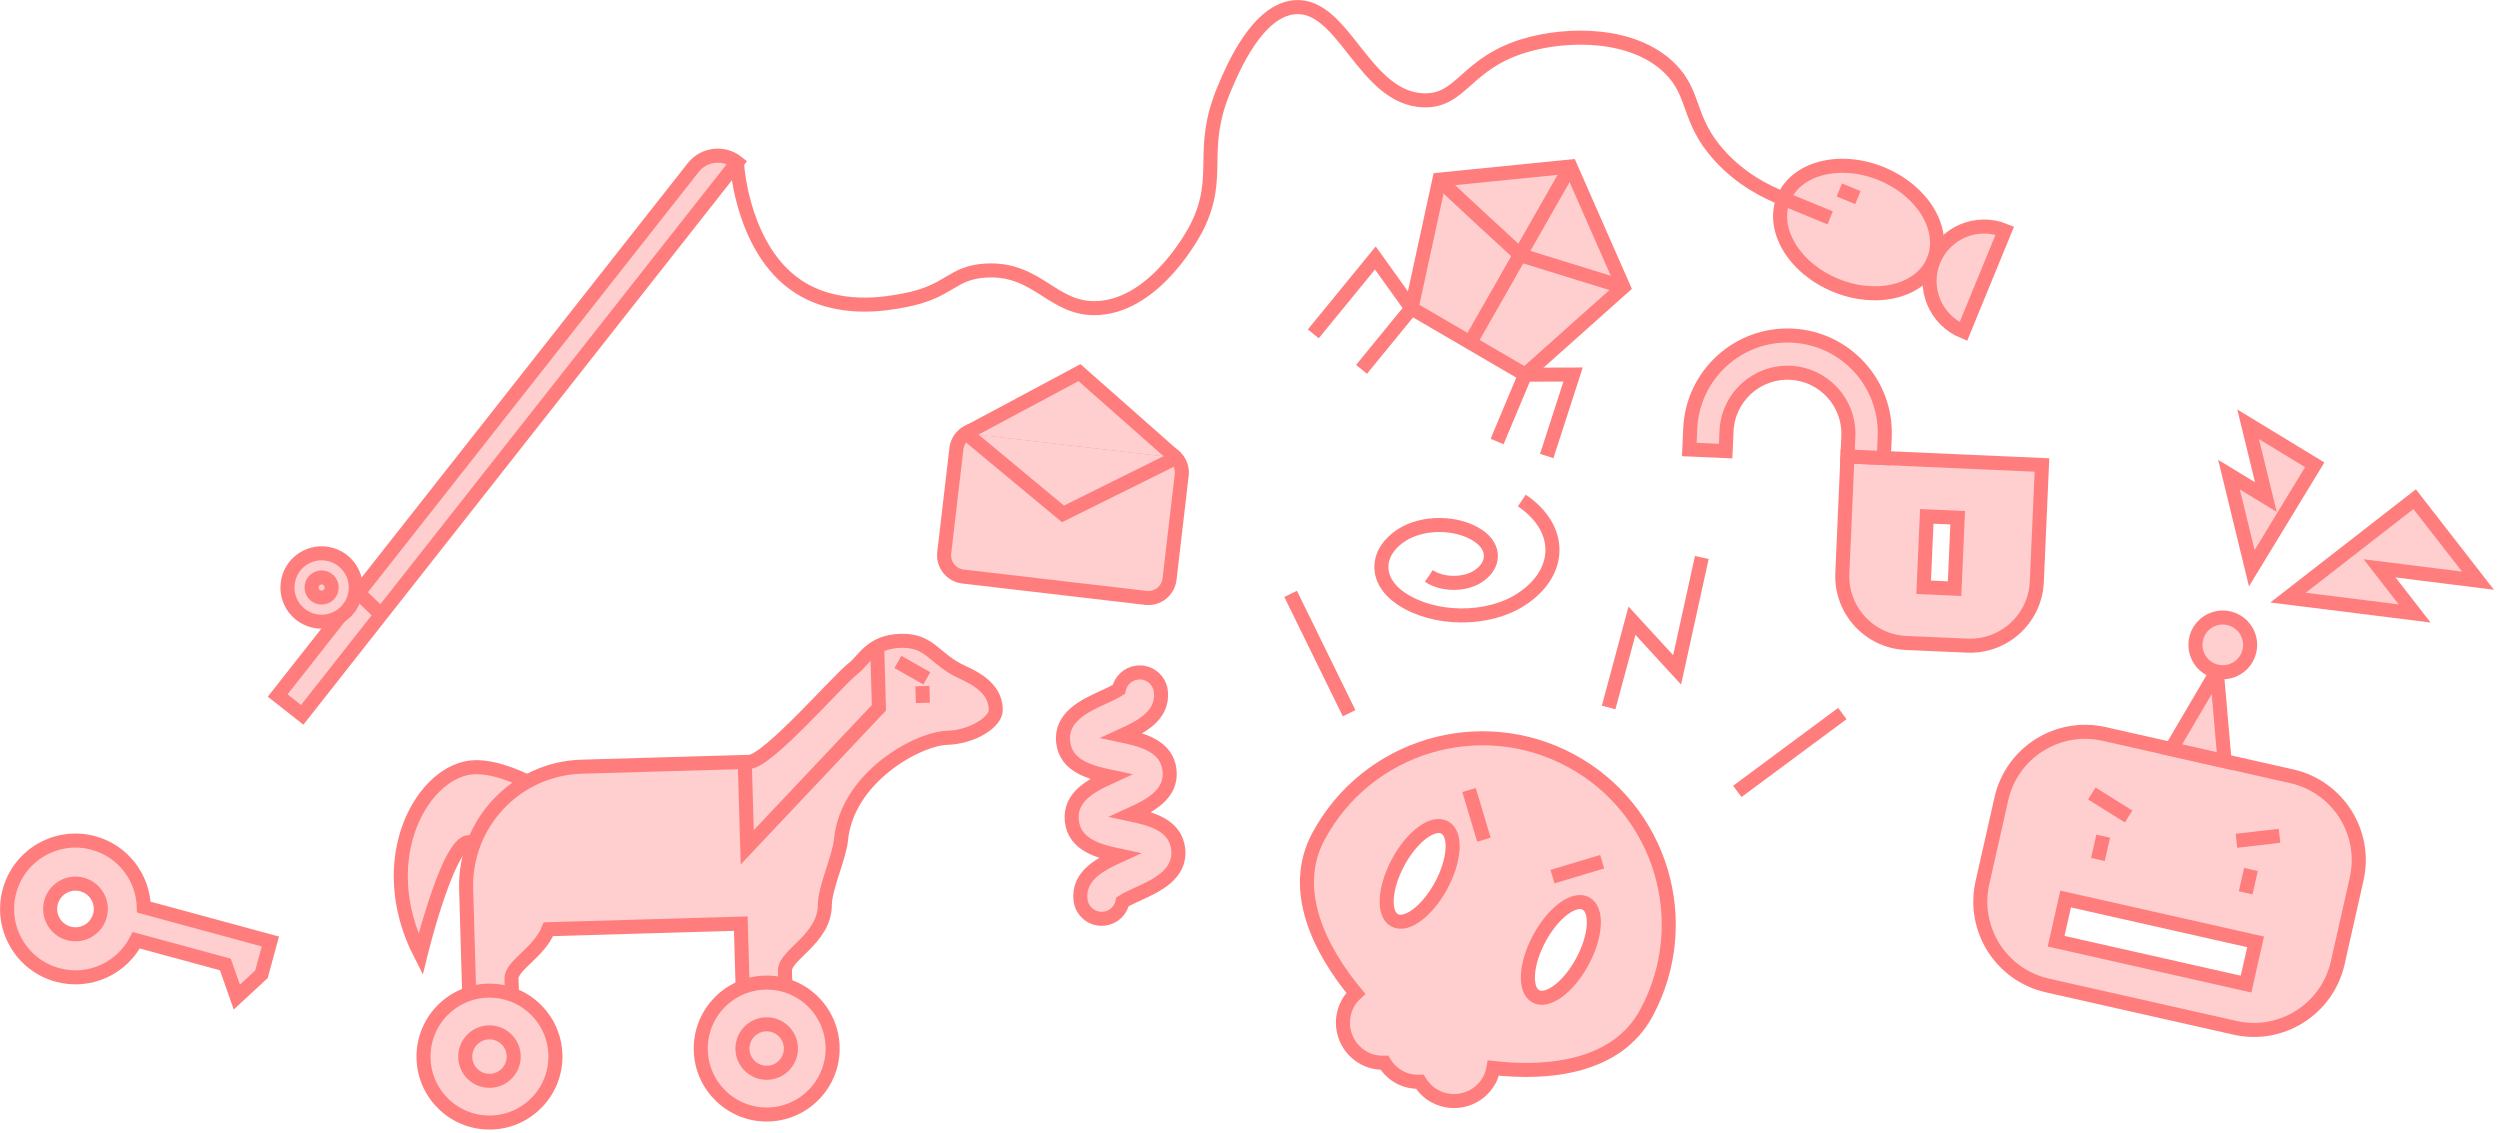 <svg xmlns="http://www.w3.org/2000/svg" width="267" height="121" viewBox="0 0 267 121">
  <g fill="none" fill-rule="evenodd">
    <path fill="#FFCFCF" d="M122.374,63.854 L102.847,61.572 C101.594,61.426 100.698,60.292 100.843,59.04 L102.144,47.916 C102.29,46.664 103.423,45.766 104.676,45.914 L124.204,48.197 C125.457,48.343 126.353,49.476 126.207,50.729 L124.906,61.853 C124.76,63.105 123.626,64.001 122.374,63.854"/>
    <path stroke="#FF7D7D" stroke-width="1.5" d="M122.374,63.854 L102.847,61.572 C101.594,61.426 100.698,60.292 100.843,59.04 L102.144,47.916 C102.29,46.664 103.423,45.766 104.676,45.914 L124.204,48.197 C125.457,48.343 126.353,49.476 126.207,50.729 L124.906,61.853 C124.76,63.105 123.626,64.001 122.374,63.854 Z"/>
    <g transform="translate(102.857 46.023)">
      <polyline fill="#FFCFCF" points=".308 .256 10.668 8.861 22.738 2.873"/>
      <polyline stroke="#FF7D7D" stroke-width="1.5" points=".308 .256 10.668 8.861 22.738 2.873"/>
    </g>
    <g transform="translate(102.857 38.964)">
      <polyline fill="#FFCFCF" points=".308 7.314 12.431 .832 22.738 9.932"/>
      <polyline stroke="#FF7D7D" stroke-width="1.5" points=".308 7.314 12.431 .832 22.738 9.932"/>
    </g>
    <path stroke="#FF7D7D" stroke-width="1.5" d="M162.529,53.456 C166.928,56.414 166.889,61.147 162.442,64.03 C158.884,66.337 153.147,66.29 149.629,63.924 C146.813,62.033 146.838,59.002 149.685,57.157 C151.962,55.681 155.633,55.711 157.886,57.224 C159.688,58.436 159.67,60.375 157.848,61.556 C156.392,62.501 154.043,62.481 152.601,61.512"/>
    <path fill="#FFCFCF" d="M164.03,106.411 C162.761,105.727 162.927,102.952 164.402,100.213 C165.878,97.475 168.102,95.808 169.372,96.491 C170.641,97.175 170.475,99.95 169,102.69 C167.524,105.428 165.3,107.095 164.03,106.411 M148.948,98.289 C147.679,97.607 147.845,94.832 149.321,92.093 C150.796,89.353 153.02,87.687 154.29,88.37 C155.56,89.053 155.393,91.829 153.918,94.567 C152.443,97.307 150.218,98.973 148.948,98.289 M175.841,108.175 C181.05,98.502 177.431,86.439 167.758,81.23 C158.086,76.022 146.023,79.64 140.815,89.313 C137.701,95.096 141.027,101.531 144.802,106.094 C144.468,106.405 144.167,106.759 143.938,107.183 C142.813,109.273 143.595,111.879 145.685,113.004 C146.377,113.377 147.125,113.522 147.859,113.498 C148.243,114.123 148.775,114.668 149.469,115.042 C150.161,115.415 150.909,115.559 151.643,115.536 C152.026,116.161 152.559,116.706 153.252,117.079 C155.342,118.204 157.948,117.423 159.073,115.333 C159.293,114.925 159.419,114.497 159.497,114.066 C165.408,114.732 172.702,114.003 175.841,108.175"/>
    <path stroke="#FF7D7D" stroke-width="1.5" d="M164.03 106.411C162.761 105.727 162.927 102.952 164.402 100.213 165.878 97.475 168.102 95.808 169.372 96.491 170.641 97.175 170.475 99.95 169 102.69 167.524 105.428 165.3 107.095 164.03 106.411zM148.948 98.289C147.679 97.607 147.845 94.832 149.321 92.093 150.796 89.353 153.02 87.687 154.29 88.37 155.56 89.053 155.393 91.829 153.918 94.567 152.443 97.307 150.218 98.973 148.948 98.289zM175.841 108.175C181.05 98.502 177.431 86.439 167.758 81.23 158.086 76.022 146.023 79.64 140.815 89.313 137.701 95.096 141.027 101.531 144.802 106.094 144.468 106.405 144.167 106.759 143.938 107.183 142.813 109.273 143.595 111.879 145.685 113.004 146.377 113.377 147.125 113.522 147.859 113.498 148.243 114.123 148.775 114.668 149.469 115.042 150.161 115.415 150.909 115.559 151.643 115.536 152.026 116.161 152.559 116.706 153.252 117.079 155.342 118.204 157.948 117.423 159.073 115.333 159.293 114.925 159.419 114.497 159.497 114.066 165.408 114.732 172.702 114.003 175.841 108.175zM171.113 92.032L165.808 93.624M158.484 89.68L156.894 84.376M185.545 84.522L196.763 76.206M144.084 76.17L137.838 63.427"/>
    <polyline stroke="#FF7D7D" stroke-width="1.5" points="171.801 75.56 174.296 66.292 179.115 71.541 181.754 59.541"/>
    <path fill="#FFCFCF" d="M209.08,55.295 L205.781,55.149 L205.447,62.72 L208.748,62.866 L209.08,55.295 Z M210.092,68.954 L203.573,68.668 C199.638,68.495 196.587,65.163 196.761,61.227 L197.309,48.747 L218.081,49.661 L217.532,62.141 C217.359,66.076 214.028,69.128 210.092,68.954 Z"/>
    <path stroke="#FF7D7D" stroke-width="1.5" d="M209.08,55.295 L205.781,55.149 L205.447,62.72 L208.748,62.866 L209.08,55.295 Z M210.092,68.954 L203.573,68.668 C199.638,68.495 196.587,65.163 196.761,61.227 L197.309,48.747 L218.081,49.661 L217.532,62.141 C217.359,66.076 214.028,69.128 210.092,68.954 Z"/>
    <path fill="#FFCFCF" d="M180.517,45.772 L180.418,48.005 L184.3,48.175 L184.393,46.033 C184.552,42.44 187.592,39.656 191.185,39.814 C194.778,39.972 197.561,43.013 197.404,46.605 L197.309,48.747 L201.19,48.918 L201.288,46.686 C201.541,40.95 197.095,36.095 191.359,35.842 C185.623,35.59 180.769,40.036 180.517,45.772"/>
    <path stroke="#FF7D7D" stroke-width="1.5" d="M180.517,45.772 L180.418,48.005 L184.3,48.175 L184.393,46.033 C184.552,42.44 187.592,39.656 191.185,39.814 C194.778,39.972 197.561,43.013 197.404,46.605 L197.309,48.747 L201.19,48.918 L201.288,46.686 C201.541,40.95 197.095,36.095 191.359,35.842 C185.623,35.59 180.769,40.036 180.517,45.772 Z"/>
    <path fill="#FFCFCF" d="M7.351,99.688 C5.909,99.296 5.059,97.809 5.451,96.367 C5.843,94.925 7.329,94.074 8.771,94.466 C10.213,94.858 11.064,96.345 10.672,97.786 C10.28,99.229 8.794,100.08 7.351,99.688 Z M15.36,96.878 C15.277,93.74 13.162,90.895 9.977,90.03 C6.084,88.972 2.071,91.269 1.014,95.162 C-0.044,99.054 2.254,103.067 6.146,104.124 C9.535,105.045 13.013,103.422 14.555,100.419 L24.07,103.005 L25.291,106.49 L27.924,104.051 L28.323,102.583 L28.876,100.55 L15.36,96.878 Z"/>
    <path stroke="#FF7D7D" stroke-width="1.5" d="M7.351,99.688 C5.909,99.296 5.059,97.809 5.451,96.367 C5.843,94.925 7.329,94.074 8.771,94.466 C10.213,94.858 11.064,96.345 10.672,97.786 C10.28,99.229 8.794,100.08 7.351,99.688 Z M15.36,96.878 C15.277,93.74 13.162,90.895 9.977,90.03 C6.084,88.972 2.071,91.269 1.014,95.162 C-0.044,99.054 2.254,103.067 6.146,104.124 C9.535,105.045 13.013,103.422 14.555,100.419 L24.07,103.005 L25.291,106.49 L27.924,104.051 L28.323,102.583 L28.876,100.55 L15.36,96.878 Z"/>
    <polygon fill="#FFCFCF" points="162.885 40.014 173.377 30.654 167.718 17.782 153.727 19.186 150.74 32.927"/>
    <polygon stroke="#FF7D7D" stroke-width="1.5" points="162.885 40.014 173.377 30.654 167.718 17.782 153.727 19.186 150.74 32.927"/>
    <g transform="translate(153.277 18.796)">
      <path fill="#FFCFCF" d="M0.449,0.391 C1.174,1.183 9.113,8.459 9.113,8.459 L20.1,11.859"/>
      <path stroke="#FF7D7D" stroke-width="1.5" d="M0.449,0.391 C1.174,1.183 9.113,8.459 9.113,8.459 L20.1,11.859"/>
    </g>
    <g transform="translate(156.303 16.779)">
      <path fill="#FFCFCF" d="M11.416,1.003 L0.701,19.805"/>
      <path stroke="#FF7D7D" stroke-width="1.5" d="M11.416,1.003 L0.701,19.805"/>
    </g>
    <polyline stroke="#FF7D7D" stroke-width="1.5" points="140.26 35.656 146.888 27.552 150.74 32.927 145.41 39.446"/>
    <polyline stroke="#FF7D7D" stroke-width="1.5" points="165.191 48.705 168.005 40 162.885 40.014 159.888 47.155"/>
    <path fill="#FFCFCF" d="M240.897,100.591 L220.61,96.014 L219.593,100.522 L239.88,105.1 L240.897,100.591 Z M238.696,109.77 L218.656,105.247 C213.712,104.132 210.608,99.22 211.723,94.274 L213.745,85.317 C214.861,80.372 219.773,77.269 224.717,78.384 L244.757,82.906 C249.702,84.021 252.807,88.934 251.69,93.879 L249.668,102.837 C248.553,107.781 243.641,110.885 238.696,109.77 Z"/>
    <path stroke="#FF7D7D" stroke-width="1.5" d="M240.897 100.591L220.61 96.014 219.593 100.522 239.88 105.1 240.897 100.591zM238.696 109.77L218.656 105.247C213.712 104.132 210.608 99.22 211.723 94.274L213.745 85.317C214.861 80.372 219.773 77.269 224.717 78.384L244.757 82.906C249.702 84.021 252.807 88.934 251.69 93.879L249.668 102.837C248.553 107.781 243.641 110.885 238.696 109.77zM227.336 87.2L223.408 84.742M238.851 89.798L243.452 89.264M224.622 89.3L224.059 91.791M240.401 92.861L239.838 95.351"/>
    <polygon fill="#FFCFCF" points="236.751 71.722 231.889 80.001 237.586 81.287"/>
    <polygon stroke="#FF7D7D" stroke-width="1.5" points="236.751 71.722 231.889 80.001 237.586 81.287"/>
    <path fill="#FFCFCF" d="M240.242,69.516 C240.598,67.942 239.61,66.38 238.036,66.024 C236.463,65.67 234.9,66.657 234.545,68.231 C234.19,69.803 235.178,71.367 236.751,71.722 C238.324,72.077 239.887,71.09 240.242,69.516"/>
    <path stroke="#FF7D7D" stroke-width="1.5" d="M240.242,69.516 C240.598,67.942 239.61,66.38 238.036,66.024 C236.463,65.67 234.9,66.657 234.545,68.231 C234.19,69.803 235.178,71.367 236.751,71.722 C238.324,72.077 239.887,71.09 240.242,69.516 Z"/>
    <polygon fill="#FFCFCF" points="259.127 54.913 264.651 62.017 254.14 60.701 257.885 65.518 244.363 63.826 257.884 53.312"/>
    <polygon stroke="#FF7D7D" stroke-width="1.5" points="259.127 54.913 264.651 62.017 254.14 60.701 257.885 65.518 244.363 63.826 257.884 53.312"/>
    <polygon fill="#FFCFCF" points="245.904 48.846 240.1 45.315 241.992 53.086 238.057 50.692 240.491 60.687 247.212 49.641"/>
    <polygon stroke="#FF7D7D" stroke-width="1.5" points="245.904 48.846 240.1 45.315 241.992 53.086 238.057 50.692 240.491 60.687 247.212 49.641"/>
    <path fill="#FFCFCF" d="M117.907,98.117 C116.658,98.254 115.534,97.353 115.398,96.103 C115.107,93.47 117.638,92.256 119.555,91.38 C117.494,90.94 114.759,90.308 114.47,87.673 C114.18,85.04 116.706,83.829 118.621,82.954 C116.561,82.515 113.834,81.881 113.544,79.251 C113.249,76.564 115.889,75.359 117.817,74.478 C118.316,74.249 119.094,73.894 119.49,73.635 C119.682,72.692 120.464,71.939 121.47,71.829 C122.72,71.691 123.844,72.593 123.981,73.842 C124.27,76.472 121.746,77.683 119.83,78.559 C121.891,78.998 124.617,79.631 124.907,82.261 C125.197,84.896 122.667,86.107 120.75,86.982 C122.811,87.423 125.543,88.055 125.834,90.69 C126.129,93.379 123.488,94.585 121.561,95.466 C121.061,95.695 120.284,96.05 119.889,96.309 C119.696,97.253 118.915,98.006 117.907,98.117"/>
    <path stroke="#FF7D7D" stroke-width="1.5" d="M117.907,98.117 C116.658,98.254 115.534,97.353 115.398,96.103 C115.107,93.47 117.638,92.256 119.555,91.38 C117.494,90.94 114.759,90.308 114.47,87.673 C114.18,85.04 116.706,83.829 118.621,82.954 C116.561,82.515 113.834,81.881 113.544,79.251 C113.249,76.564 115.889,75.359 117.817,74.478 C118.316,74.249 119.094,73.894 119.49,73.635 C119.682,72.692 120.464,71.939 121.47,71.829 C122.72,71.691 123.844,72.593 123.981,73.842 C124.27,76.472 121.746,77.683 119.83,78.559 C121.891,78.998 124.617,79.631 124.907,82.261 C125.197,84.896 122.667,86.107 120.75,86.982 C122.811,87.423 125.543,88.055 125.834,90.69 C126.129,93.379 123.488,94.585 121.561,95.466 C121.061,95.695 120.284,96.05 119.889,96.309 C119.696,97.253 118.915,98.006 117.907,98.117 Z"/>
    <g transform="translate(42.353 81.317)">
      <path fill="#FFCFCF" d="M14.023,2.129 C13.877,2.209 11.009,0.543 8.347,0.62 C2.898,0.778 -2.711,10.329 2.56,20.615 C2.56,20.615 5.962,6.715 8.218,8.85"/>
      <path stroke="#FF7D7D" stroke-width="1.5" d="M14.023,2.129 C13.877,2.209 11.009,0.543 8.347,0.62 C2.898,0.778 -2.711,10.329 2.56,20.615 C2.56,20.615 5.962,6.715 8.218,8.85"/>
    </g>
    <path fill="#FFCFCF" d="M89.817,89.706 C90.452,83.042 97.989,78.889 101.171,78.798 C103.837,78.72 106.386,77.123 106.348,75.793 C106.308,74.462 105.691,73.098 102.846,71.823 C99.761,70.442 99.396,68.345 96.202,68.439 C93.008,68.532 92.301,70.495 91.113,71.403 C89.525,72.616 82.013,81.305 80.036,81.363 C78.059,81.419 62.121,81.882 62.121,81.882 C55.104,82.086 49.581,87.94 49.784,94.956 L49.825,96.347 L49.916,99.491 L50.305,112.902 L54.868,112.77 C54.868,112.77 54.678,106.251 54.628,104.528 C54.586,103.105 57.583,101.73 58.574,99.24 L79.117,98.644 L79.505,112.055 L84.069,111.921 C84.069,111.921 83.879,105.404 83.83,103.681 C83.78,101.956 88.071,100.309 88.091,96.657 C88.101,94.817 89.643,91.539 89.817,89.706"/>
    <path stroke="#FF7D7D" stroke-width="1.5" d="M89.817,89.706 C90.452,83.042 97.989,78.889 101.171,78.798 C103.837,78.72 106.386,77.123 106.348,75.793 C106.308,74.462 105.691,73.098 102.846,71.823 C99.761,70.442 99.396,68.345 96.202,68.439 C93.008,68.532 92.301,70.495 91.113,71.403 C89.525,72.616 82.013,81.305 80.036,81.363 C78.059,81.419 62.121,81.882 62.121,81.882 C55.104,82.086 49.581,87.94 49.784,94.956 L49.825,96.347 L49.916,99.491 L50.305,112.902 L54.868,112.77 C54.868,112.77 54.678,106.251 54.628,104.528 C54.586,103.105 57.583,101.73 58.574,99.24 L79.117,98.644 L79.505,112.055 L84.069,111.921 C84.069,111.921 83.879,105.404 83.83,103.681 C83.78,101.956 88.071,100.309 88.091,96.657 C88.101,94.817 89.643,91.539 89.817,89.706 Z"/>
    <path fill="#FFCFCF" d="M74.842,112.19 C74.73,108.302 77.79,105.058 81.678,104.944 C85.567,104.832 88.81,107.893 88.923,111.781 C89.035,115.67 85.975,118.913 82.087,119.026 C78.199,119.14 74.955,116.078 74.842,112.19"/>
    <path stroke="#FF7D7D" stroke-width="1.5" d="M74.842,112.19 C74.73,108.302 77.79,105.058 81.678,104.944 C85.567,104.832 88.81,107.893 88.923,111.781 C89.035,115.67 85.975,118.913 82.087,119.026 C78.199,119.14 74.955,116.078 74.842,112.19 Z"/>
    <path fill="#FFCFCF" d="M45.235,113.049 C45.123,109.161 48.183,105.917 52.071,105.804 C55.96,105.691 59.204,108.752 59.317,112.641 C59.429,116.528 56.368,119.772 52.481,119.884 C48.591,119.998 45.347,116.937 45.235,113.049"/>
    <path stroke="#FF7D7D" stroke-width="1.5" d="M45.235,113.049 C45.123,109.161 48.183,105.917 52.071,105.804 C55.96,105.691 59.204,108.752 59.317,112.641 C59.429,116.528 56.368,119.772 52.481,119.884 C48.591,119.998 45.347,116.937 45.235,113.049 Z"/>
    <path fill="#FFCFCF" d="M49.689,112.919 C49.647,111.49 50.772,110.299 52.201,110.257 C53.63,110.216 54.821,111.341 54.864,112.77 C54.905,114.199 53.781,115.39 52.351,115.431 C50.922,115.474 49.73,114.348 49.689,112.919"/>
    <path stroke="#FF7D7D" stroke-width="1.5" d="M49.689,112.919 C49.647,111.49 50.772,110.299 52.201,110.257 C53.63,110.216 54.821,111.341 54.864,112.77 C54.905,114.199 53.781,115.39 52.351,115.431 C50.922,115.474 49.73,114.348 49.689,112.919 Z"/>
    <path fill="#FFCFCF" d="M79.295,112.061 C79.253,110.632 80.378,109.439 81.807,109.397 C83.236,109.356 84.428,110.481 84.47,111.91 C84.511,113.34 83.387,114.531 81.958,114.573 C80.529,114.614 79.336,113.49 79.295,112.061"/>
    <path stroke="#FF7D7D" stroke-width="1.5" d="M79.295 112.061C79.253 110.632 80.378 109.439 81.807 109.397 83.236 109.356 84.428 110.481 84.47 111.91 84.511 113.34 83.387 114.531 81.958 114.573 80.529 114.614 79.336 113.49 79.295 112.061zM98.512 73.28L98.564 75.067"/>
    <polyline stroke="#FF7D7D" stroke-width="1.5" points="93.682 69.076 93.871 75.585 79.805 90.491 79.54 81.377"/>
    <path stroke="#FF7D7D" stroke-width="1.5" d="M98.985,72.446 L95.896,70.696"/>
    <path fill="#FFCFCF" d="M78.722,17.337 L32.277,76.345 L29.655,74.281 L74.036,17.896 C75.175,16.448 77.274,16.198 78.722,17.337"/>
    <path stroke="#FF7D7D" stroke-width="1.5" d="M78.722 17.337L32.277 76.345 29.655 74.281 74.036 17.896C75.175 16.448 77.274 16.198 78.722 17.337zM38.279 63.323L40.7 65.643"/>
    <path fill="#FFCFCF" d="M37.963,63.267 C38.25,61.272 36.866,59.421 34.871,59.132 C32.876,58.844 31.024,60.229 30.737,62.225 C30.448,64.22 31.833,66.071 33.829,66.359 C35.824,66.647 37.676,65.263 37.963,63.267"/>
    <path stroke="#FF7D7D" stroke-width="1.5" d="M37.963,63.267 C38.25,61.272 36.866,59.421 34.871,59.132 C32.876,58.844 31.024,60.229 30.737,62.225 C30.448,64.22 31.833,66.071 33.829,66.359 C35.824,66.647 37.676,65.263 37.963,63.267 Z"/>
    <path fill="#FFCFCF" d="M35.412,62.899 C35.497,62.312 35.091,61.768 34.504,61.683 C33.916,61.598 33.371,62.006 33.287,62.592 C33.202,63.179 33.609,63.724 34.196,63.809 C34.783,63.893 35.328,63.486 35.412,62.899"/>
    <path stroke="#FF7D7D" stroke-width="1.5" d="M35.412 62.899C35.497 62.312 35.091 61.768 34.504 61.683 33.916 61.598 33.371 62.006 33.287 62.592 33.202 63.179 33.609 63.724 34.196 63.809 34.783 63.893 35.328 63.486 35.412 62.899zM78.722 17.337C78.703 18.128 79.47 26.686 85.095 30.501 89.427 33.438 94.69 32.437 96.61 32.071 101.473 31.145 101.585 29.106 105.287 28.897 110.931 28.577 112.43 33.219 117.356 32.895 123.575 32.486 127.623 24.656 127.81 24.287 130.597 18.725 127.94 16.131 130.761 9.448 131.685 7.26 134.274 1.134 138.245.773 143.535.293 145.644 10.554 152.075 10.716 156.137 10.818 156.513 6.755 162.855 4.864 167.404 3.507 174.415 3.45 178.313 7.274 181.151 10.06 180.13 12.737 183.648 16.623 185.945 19.162 188.622 20.498 190.481 21.223"/>
    <path fill="#FFCFCF" d="M206.514,27.807 C207.865,24.517 205.372,20.375 200.945,18.557 C196.518,16.738 191.833,17.932 190.481,21.222 C189.13,24.512 191.623,28.653 196.051,30.472 C200.478,32.291 205.162,31.098 206.514,27.807"/>
    <path stroke="#FF7D7D" stroke-width="1.5" d="M206.514,27.807 C207.865,24.517 205.372,20.375 200.945,18.557 C196.518,16.738 191.833,17.932 190.481,21.222 C189.13,24.512 191.623,28.653 196.051,30.472 C200.478,32.291 205.162,31.098 206.514,27.807 Z"/>
    <path fill="#FFCFCF" d="M214.114,24.632 C211.14,23.41 207.736,24.831 206.514,27.807 C205.291,30.784 206.713,34.186 209.689,35.408 L214.114,24.632 Z"/>
    <path stroke="#FF7D7D" stroke-width="1.5" d="M214.114 24.632C211.14 23.41 207.736 24.831 206.514 27.807 205.291 30.784 206.713 34.186 209.689 35.408L214.114 24.632zM190.481 21.222L195.461 23.267M196.44 20.289L198.425 21.105"/>
  </g>
</svg>

